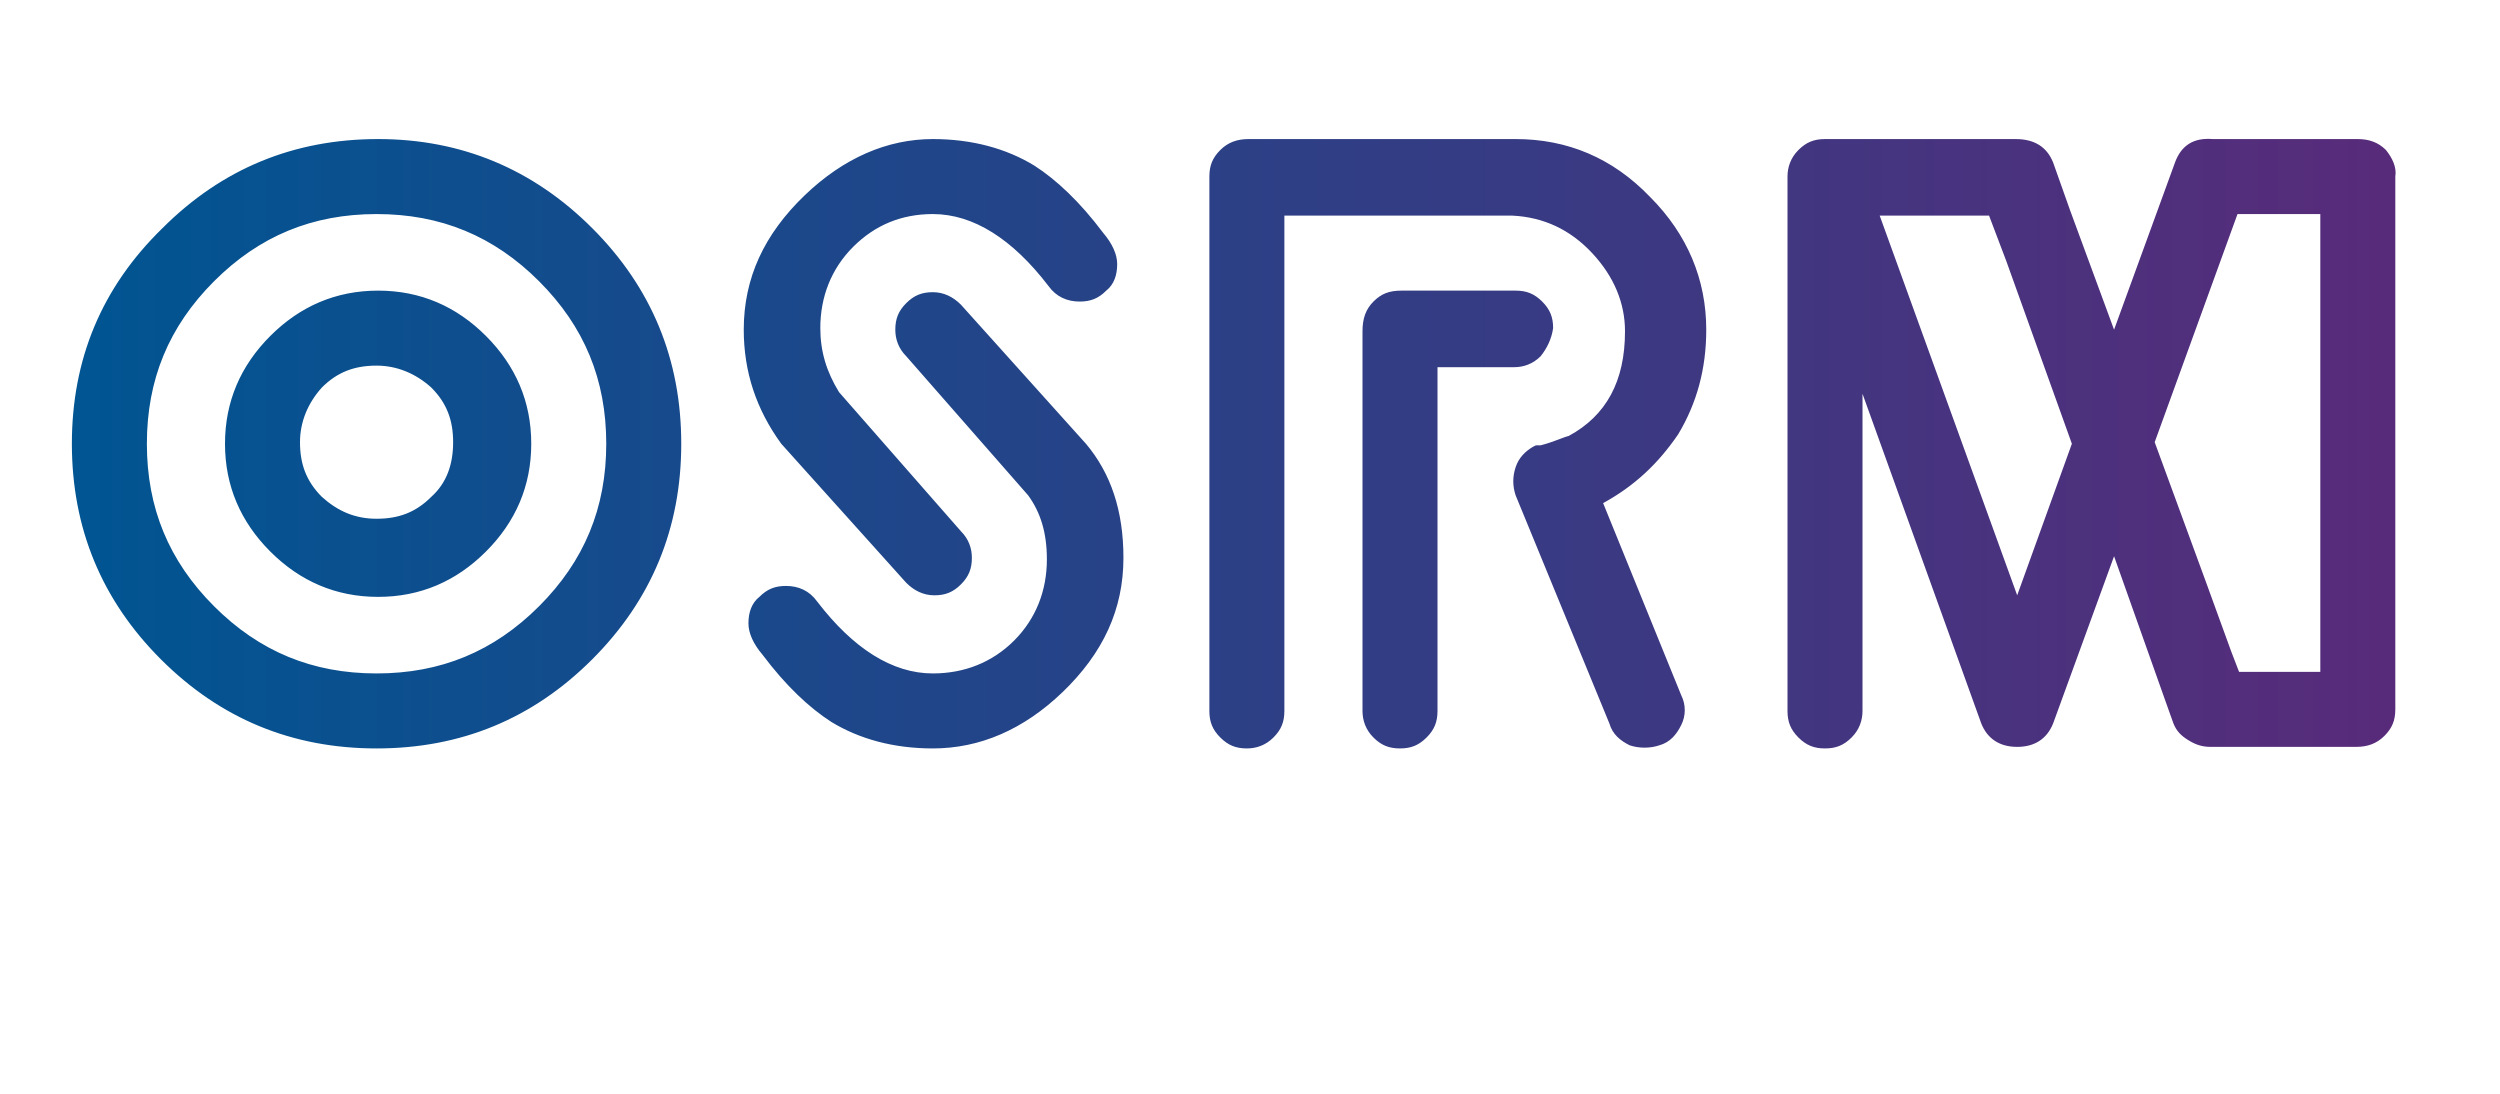<?xml version="1.0" encoding="utf-8"?>
<!-- Generator: Adobe Illustrator 17.1.0, SVG Export Plug-In . SVG Version: 6.00 Build 0)  -->
<!DOCTYPE svg PUBLIC "-//W3C//DTD SVG 1.1//EN" "http://www.w3.org/Graphics/SVG/1.1/DTD/svg11.dtd">
<svg version="1.1" id="Layer_1" xmlns="http://www.w3.org/2000/svg" xmlns:xlink="http://www.w3.org/1999/xlink" x="0px" y="0px"
	 viewBox="0 0 160 70" enable-background="new 0 0 160 70" xml:space="preserve">
<linearGradient id="SVGID_1_" gradientUnits="userSpaceOnUse" x1="4.639" y1="28.399" x2="153.361" y2="28.399">
	<stop  offset="0" style="stop-color:#005592"/>
	<stop  offset="1" style="stop-color:#582B7A"/>
</linearGradient>
<path fill="url(#SVGID_1_)" d="M152.7,9.6c-0.5-0.5-1.1-0.7-1.8-0.7l-9.3,0c-1.2-0.1-2,0.4-2.4,1.5l-3.9,10.7l-2.8-7.6l-1.1-3.1
	c-0.4-1-1.2-1.5-2.4-1.5h-12.2c-0.7,0-1.2,0.2-1.7,0.7c-0.5,0.5-0.7,1.1-0.7,1.7v34.2c0,0.7,0.2,1.2,0.7,1.7c0.5,0.5,1,0.7,1.7,0.7
	c0.7,0,1.2-0.2,1.7-0.7c0.5-0.5,0.7-1.1,0.7-1.7V25.2l7.6,21.1c0.4,1,1.2,1.5,2.3,1.5c1.1,0,1.9-0.5,2.3-1.5l3.9-10.7l3.3,9.3l0,0
	l0.5,1.4c0.2,0.5,0.5,0.8,1,1.1c0.5,0.3,0.9,0.4,1.4,0.4h9.3c0.7,0,1.3-0.2,1.8-0.7c0.5-0.5,0.7-1,0.7-1.7V11.3
	C153.4,10.7,153.1,10.1,152.7,9.6z M129.1,38.1l-8.8-24.3h7l1.1,2.9l0,0l4.2,11.7L129.1,38.1z M148.5,43h-5.2l-0.5-1.3l0,0l0,0
	l-1.6-4.4c0,0,0,0,0,0l-3.3-9l5.3-14.6h5.3V43z M24.2,18.6c-2.7,0-5,1-6.9,2.9s-2.9,4.2-2.9,6.9c0,2.7,1,5,2.9,6.9s4.2,2.9,6.9,2.9
	c2.7,0,5-1,6.9-2.9c1.9-1.9,2.9-4.2,2.9-6.9c0-2.7-1-5-2.9-6.9C29.2,19.6,26.9,18.6,24.2,18.6z M27.6,31.8c-1,1-2.1,1.4-3.5,1.4
	c-1.4,0-2.5-0.5-3.5-1.4c-1-1-1.4-2.1-1.4-3.5c0-1.3,0.5-2.5,1.4-3.5c1-1,2.1-1.4,3.5-1.4c1.3,0,2.5,0.5,3.5,1.4
	c1,1,1.4,2.1,1.4,3.5C29,29.7,28.6,30.9,27.6,31.8z M24.2,8.9c-5.4,0-10,1.9-13.8,5.7C6.5,18.4,4.6,23,4.6,28.4
	c0,5.4,1.9,10,5.7,13.8c3.8,3.8,8.4,5.7,13.8,5.7c5.4,0,10-1.9,13.8-5.7c3.8-3.8,5.7-8.4,5.7-13.8c0-5.4-1.9-10-5.7-13.8
	C34.1,10.8,29.5,8.9,24.2,8.9z M34.5,38.8c-2.9,2.9-6.3,4.3-10.4,4.3s-7.5-1.4-10.4-4.3c-2.9-2.9-4.3-6.3-4.3-10.4s1.4-7.5,4.3-10.4
	c2.9-2.9,6.3-4.3,10.4-4.3s7.5,1.4,10.4,4.3c2.9,2.9,4.3,6.3,4.3,10.4S37.4,35.9,34.5,38.8z M50,28.4c-1.6-2.2-2.4-4.6-2.4-7.3
	c0-3.3,1.3-6.1,3.9-8.6c2.5-2.4,5.3-3.6,8.2-3.6c2.5,0,4.7,0.6,6.5,1.7c1.4,0.9,2.9,2.3,4.4,4.3c0.6,0.7,0.9,1.4,0.9,2
	c0,0.7-0.2,1.3-0.7,1.7c-0.5,0.5-1,0.7-1.7,0.7c-0.8,0-1.5-0.3-2-1c-2.3-3-4.8-4.6-7.4-4.6c-2,0-3.7,0.7-5.1,2.1
	c-1.4,1.4-2.1,3.2-2.1,5.2c0,1.5,0.4,2.8,1.2,4.1l7.8,8.9c0.5,0.5,0.7,1.1,0.7,1.7c0,0.7-0.2,1.2-0.7,1.7c-0.5,0.5-1,0.7-1.7,0.7
	c-0.7,0-1.3-0.3-1.8-0.8L50,28.4z M102.6,32.2l5,12.3c0.3,0.6,0.3,1.3,0,1.9c-0.3,0.6-0.7,1.1-1.4,1.3c-0.6,0.2-1.3,0.2-1.9,0
	c-0.6-0.3-1.1-0.7-1.3-1.4l-6-14.6c-0.2-0.6-0.2-1.2,0-1.8c0.2-0.6,0.6-1,1.1-1.3l0.2-0.1l0.1,0l0.1,0l0,0l0.1,0h0h0l0,0h0
	c0.8-0.2,1.4-0.5,1.8-0.6c2.4-1.3,3.6-3.5,3.6-6.7c0-1.8-0.7-3.5-2.1-5c-1.4-1.5-3.1-2.3-5.1-2.4H82.2v31.7c0,0.7-0.2,1.2-0.7,1.7
	c-0.5,0.5-1.1,0.7-1.7,0.7c-0.7,0-1.2-0.2-1.7-0.7c-0.5-0.5-0.7-1-0.7-1.7V11.3c0-0.7,0.2-1.2,0.7-1.7c0.5-0.5,1.1-0.7,1.8-0.7h17.1
	c3.3,0,6.2,1.2,8.6,3.7c2.4,2.4,3.6,5.3,3.6,8.5c0,2.5-0.6,4.7-1.8,6.7C106.1,29.7,104.6,31.1,102.6,32.2z M69.5,28.4
	c1.6,1.9,2.4,4.3,2.4,7.3c0,3.3-1.3,6.1-3.9,8.6c-2.5,2.4-5.3,3.6-8.3,3.6c-2.5,0-4.7-0.6-6.5-1.7c-1.4-0.9-2.9-2.3-4.4-4.3
	c-0.6-0.7-0.9-1.4-0.9-2c0-0.7,0.2-1.3,0.7-1.7c0.5-0.5,1-0.7,1.7-0.7c0.8,0,1.5,0.3,2,1c2.3,3,4.8,4.6,7.4,4.6c2,0,3.8-0.7,5.2-2.1
	c1.4-1.4,2.1-3.2,2.1-5.2c0-1.7-0.4-3-1.2-4.1l-7.8-8.9c-0.5-0.5-0.7-1.1-0.7-1.7c0-0.7,0.2-1.2,0.7-1.7c0.5-0.5,1-0.7,1.7-0.7
	c0.7,0,1.3,0.3,1.8,0.8L69.5,28.4z M98.6,22.8c-0.5,0.5-1.1,0.7-1.7,0.7H92v22c0,0.7-0.2,1.2-0.7,1.7c-0.5,0.5-1,0.7-1.7,0.7
	c-0.7,0-1.2-0.2-1.7-0.7c-0.5-0.5-0.7-1.1-0.7-1.7V21.2c0-0.8,0.2-1.4,0.7-1.9c0.5-0.5,1-0.7,1.8-0.7h7.3c0.7,0,1.2,0.2,1.7,0.7
	c0.5,0.5,0.7,1,0.7,1.7C99.3,21.7,99,22.3,98.6,22.8z"/>
</svg>
